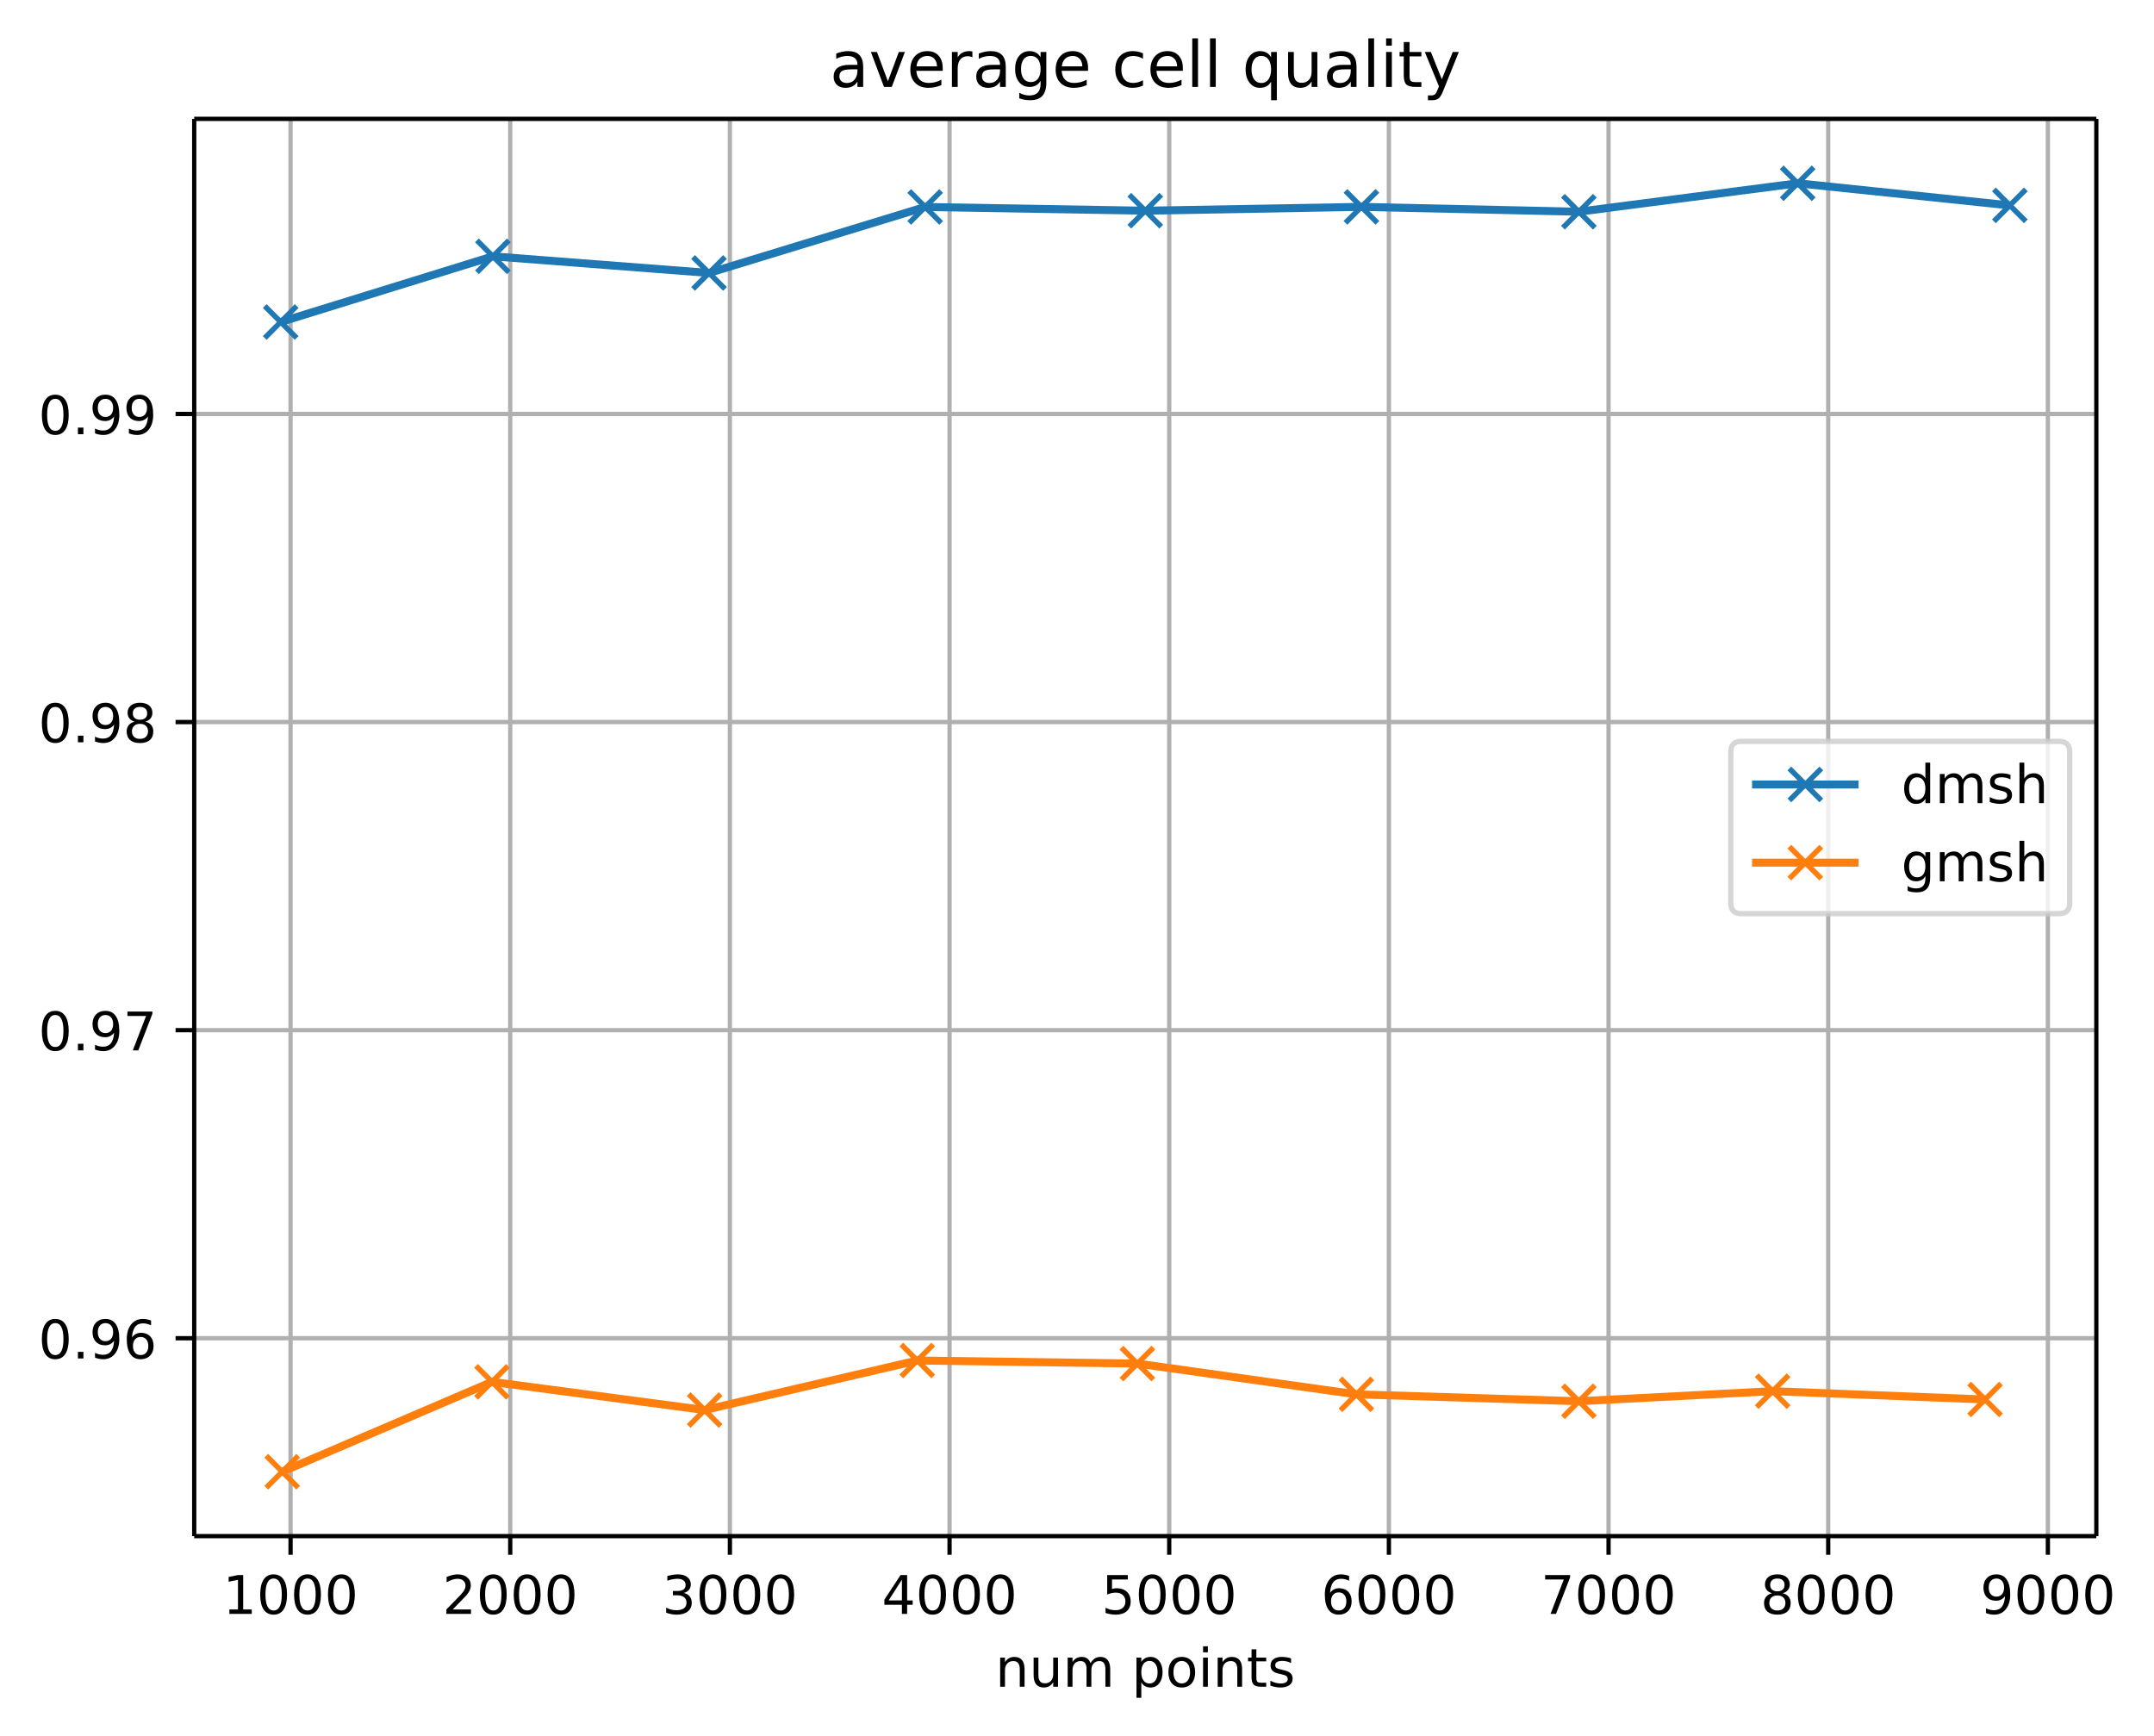 <svg height="434.649" viewBox="0 0 404.413 325.986" width="539.217" xmlns="http://www.w3.org/2000/svg" xmlns:xlink="http://www.w3.org/1999/xlink"><defs><style>*{stroke-linecap:butt;stroke-linejoin:round}</style></defs><g id="figure_1"><path d="M0 325.986h404.413V0H0z" fill="none" id="patch_1"/><g id="axes_1"><path d="M36.466 288.43h357.12V22.318H36.466z" fill="none" id="patch_2"/><g id="matplotlib.axis_1"><g id="xtick_1"><path clip-path="url(#pa9f75656ec)" d="M54.554 288.43V22.318" fill="none" stroke="#b0b0b0" stroke-linecap="square" stroke-width=".8" id="line2d_1"/><g id="line2d_2"><defs><path d="M0 0v3.5" id="m8206b930e4" stroke="#000" stroke-width=".8"/></defs><use x="54.554" xlink:href="#m8206b930e4" y="288.43" stroke="#000" stroke-width=".8"/></g><g id="text_1"><defs><path d="M12.406 8.297h16.11v55.625l-17.532-3.516v8.985l17.438 3.515h9.86V8.296H54.39V0H12.406z" id="DejaVuSans-49"/><path d="M31.781 66.406q-7.61 0-11.453-7.5Q16.5 51.422 16.5 36.375q0-14.984 3.828-22.484 3.844-7.5 11.453-7.5 7.672 0 11.5 7.5 3.844 7.5 3.844 22.484 0 15.047-3.844 22.531-3.828 7.5-11.5 7.5zm0 7.813q12.266 0 18.735-9.703 6.468-9.688 6.468-28.141 0-18.406-6.468-28.11-6.47-9.687-18.735-9.687-12.25 0-18.718 9.688-6.47 9.703-6.47 28.109 0 18.453 6.47 28.14Q19.53 74.22 31.78 74.22z" id="DejaVuSans-48"/></defs><g transform="matrix(.1 0 0 -.1 41.83 303.029)"><use xlink:href="#DejaVuSans-49"/><use x="63.623" xlink:href="#DejaVuSans-48"/><use x="127.246" xlink:href="#DejaVuSans-48"/><use x="190.869" xlink:href="#DejaVuSans-48"/></g></g></g><g id="xtick_2"><path clip-path="url(#pa9f75656ec)" d="M95.796 288.43V22.318" fill="none" stroke="#b0b0b0" stroke-linecap="square" stroke-width=".8" id="line2d_3"/><use x="95.796" xlink:href="#m8206b930e4" y="288.43" stroke="#000" stroke-width=".8" id="line2d_4"/><g id="text_2"><defs><path d="M19.188 8.297h34.421V0H7.33v8.297q5.609 5.812 15.296 15.594 9.703 9.797 12.188 12.64 4.734 5.313 6.609 9 1.89 3.688 1.89 7.25 0 5.813-4.078 9.469-4.078 3.672-10.625 3.672-4.64 0-9.797-1.61-5.14-1.609-11-4.89v9.969Q13.767 71.78 18.938 73q5.188 1.219 9.485 1.219 11.328 0 18.062-5.672 6.735-5.656 6.735-15.125 0-4.5-1.688-8.531-1.672-4.016-6.125-9.485-1.218-1.422-7.765-8.187-6.532-6.766-18.453-18.922z" id="DejaVuSans-50"/></defs><g transform="matrix(.1 0 0 -.1 83.07 303.029)"><use xlink:href="#DejaVuSans-50"/><use x="63.623" xlink:href="#DejaVuSans-48"/><use x="127.246" xlink:href="#DejaVuSans-48"/><use x="190.869" xlink:href="#DejaVuSans-48"/></g></g></g><g id="xtick_3"><path clip-path="url(#pa9f75656ec)" d="M137.038 288.43V22.318" fill="none" stroke="#b0b0b0" stroke-linecap="square" stroke-width=".8" id="line2d_5"/><use x="137.038" xlink:href="#m8206b930e4" y="288.43" stroke="#000" stroke-width=".8" id="line2d_6"/><g id="text_3"><defs><path d="M40.578 39.313Q47.656 37.797 51.625 33q3.984-4.781 3.984-11.813 0-10.78-7.422-16.703-7.421-5.906-21.093-5.906-4.578 0-9.438.906-4.86.907-10.031 2.72v9.515q4.094-2.39 8.969-3.61 4.89-1.218 10.218-1.218 9.266 0 14.125 3.656 4.86 3.656 4.86 10.64 0 6.454-4.516 10.079-4.515 3.64-12.562 3.64h-8.5v8.11h8.89q7.266 0 11.125 2.906 3.86 2.906 3.86 8.375 0 5.61-3.985 8.61-3.968 3.015-11.39 3.015-4.063 0-8.703-.89-4.641-.876-10.203-2.72v8.782q5.624 1.562 10.53 2.344 4.907.78 9.25.78 11.235 0 17.766-5.109 6.547-5.093 6.547-13.78 0-6.063-3.468-10.235-3.47-4.172-9.86-5.782z" id="DejaVuSans-51"/></defs><g transform="matrix(.1 0 0 -.1 124.313 303.029)"><use xlink:href="#DejaVuSans-51"/><use x="63.623" xlink:href="#DejaVuSans-48"/><use x="127.246" xlink:href="#DejaVuSans-48"/><use x="190.869" xlink:href="#DejaVuSans-48"/></g></g></g><g id="xtick_4"><path clip-path="url(#pa9f75656ec)" d="M178.28 288.43V22.318" fill="none" stroke="#b0b0b0" stroke-linecap="square" stroke-width=".8" id="line2d_7"/><use x="178.279" xlink:href="#m8206b930e4" y="288.43" stroke="#000" stroke-width=".8" id="line2d_8"/><g id="text_4"><defs><path d="M37.797 64.313L12.89 25.39h24.906zm-2.594 8.593H47.61V25.391h10.407v-8.203H47.609V0h-9.812v17.188H4.89v9.515z" id="DejaVuSans-52"/></defs><g transform="matrix(.1 0 0 -.1 165.554 303.029)"><use xlink:href="#DejaVuSans-52"/><use x="63.623" xlink:href="#DejaVuSans-48"/><use x="127.246" xlink:href="#DejaVuSans-48"/><use x="190.869" xlink:href="#DejaVuSans-48"/></g></g></g><g id="xtick_5"><path clip-path="url(#pa9f75656ec)" d="M219.521 288.43V22.318" fill="none" stroke="#b0b0b0" stroke-linecap="square" stroke-width=".8" id="line2d_9"/><use x="219.521" xlink:href="#m8206b930e4" y="288.43" stroke="#000" stroke-width=".8" id="line2d_10"/><g id="text_5"><defs><path d="M10.797 72.906h38.719v-8.312H19.828v-17.86q2.14.735 4.281 1.094 2.157.36 4.313.36 12.203 0 19.328-6.688 7.14-6.688 7.14-18.11 0-11.765-7.328-18.296-7.328-6.516-20.656-6.516-4.593 0-9.36.781-4.75.782-9.827 2.344v9.922q4.39-2.39 9.078-3.563 4.687-1.171 9.906-1.171 8.453 0 13.375 4.437 4.938 4.438 4.938 12.063 0 7.609-4.938 12.047-4.922 4.453-13.375 4.453-3.953 0-7.89-.875-3.922-.875-8.016-2.735z" id="DejaVuSans-53"/></defs><g transform="matrix(.1 0 0 -.1 206.796 303.029)"><use xlink:href="#DejaVuSans-53"/><use x="63.623" xlink:href="#DejaVuSans-48"/><use x="127.246" xlink:href="#DejaVuSans-48"/><use x="190.869" xlink:href="#DejaVuSans-48"/></g></g></g><g id="xtick_6"><path clip-path="url(#pa9f75656ec)" d="M260.763 288.43V22.318" fill="none" stroke="#b0b0b0" stroke-linecap="square" stroke-width=".8" id="line2d_11"/><use x="260.763" xlink:href="#m8206b930e4" y="288.43" stroke="#000" stroke-width=".8" id="line2d_12"/><g id="text_6"><defs><path d="M33.016 40.375q-6.641 0-10.532-4.547-3.875-4.531-3.875-12.437 0-7.86 3.875-12.438 3.891-4.562 10.532-4.562 6.64 0 10.515 4.562 3.875 4.578 3.875 12.438 0 7.906-3.875 12.437-3.875 4.547-10.515 4.547zm19.578 30.922v-8.984q-3.719 1.75-7.5 2.671-3.782.938-7.5.938-9.766 0-14.922-6.594-5.14-6.594-5.875-19.922 2.875 4.25 7.219 6.516 4.359 2.266 9.578 2.266 10.984 0 17.36-6.672 6.374-6.657 6.374-18.125 0-11.235-6.64-18.032-6.641-6.78-17.672-6.78-12.657 0-19.344 9.687-6.688 9.703-6.688 28.109 0 17.281 8.204 27.563 8.203 10.28 22.015 10.28 3.719 0 7.5-.734t7.89-2.187z" id="DejaVuSans-54"/></defs><g transform="matrix(.1 0 0 -.1 248.038 303.029)"><use xlink:href="#DejaVuSans-54"/><use x="63.623" xlink:href="#DejaVuSans-48"/><use x="127.246" xlink:href="#DejaVuSans-48"/><use x="190.869" xlink:href="#DejaVuSans-48"/></g></g></g><g id="xtick_7"><path clip-path="url(#pa9f75656ec)" d="M302.004 288.43V22.318" fill="none" stroke="#b0b0b0" stroke-linecap="square" stroke-width=".8" id="line2d_13"/><use x="302.004" xlink:href="#m8206b930e4" y="288.43" stroke="#000" stroke-width=".8" id="line2d_14"/><g id="text_7"><defs><path d="M8.203 72.906h46.875v-4.203L28.61 0H18.312L43.22 64.594H8.203z" id="DejaVuSans-55"/></defs><g transform="matrix(.1 0 0 -.1 289.28 303.029)"><use xlink:href="#DejaVuSans-55"/><use x="63.623" xlink:href="#DejaVuSans-48"/><use x="127.246" xlink:href="#DejaVuSans-48"/><use x="190.869" xlink:href="#DejaVuSans-48"/></g></g></g><g id="xtick_8"><path clip-path="url(#pa9f75656ec)" d="M343.246 288.43V22.318" fill="none" stroke="#b0b0b0" stroke-linecap="square" stroke-width=".8" id="line2d_15"/><use x="343.246" xlink:href="#m8206b930e4" y="288.43" stroke="#000" stroke-width=".8" id="line2d_16"/><g id="text_8"><defs><path d="M31.781 34.625q-7.031 0-11.062-3.766-4.016-3.765-4.016-10.343 0-6.594 4.016-10.36Q24.75 6.391 31.78 6.391q7.032 0 11.078 3.78 4.063 3.798 4.063 10.345 0 6.578-4.031 10.343-4.016 3.766-11.11 3.766zm-9.86 4.188q-6.343 1.562-9.89 5.906Q8.5 49.079 8.5 55.329q0 8.733 6.219 13.812 6.234 5.078 17.062 5.078 10.89 0 17.094-5.078 6.203-5.079 6.203-13.813 0-6.25-3.547-10.61-3.531-4.343-9.828-5.906 7.125-1.656 11.094-6.5 3.984-4.828 3.984-11.796 0-10.61-6.468-16.282-6.47-5.656-18.532-5.656-12.047 0-18.531 5.656-6.469 5.672-6.469 16.282 0 6.968 4 11.797 4.016 4.843 11.14 6.5zM18.314 54.39q0-5.657 3.53-8.828 3.548-3.172 9.938-3.172 6.36 0 9.938 3.172 3.593 3.171 3.593 8.828 0 5.672-3.593 8.843-3.578 3.172-9.938 3.172-6.39 0-9.937-3.172-3.532-3.172-3.532-8.843z" id="DejaVuSans-56"/></defs><g transform="matrix(.1 0 0 -.1 330.521 303.029)"><use xlink:href="#DejaVuSans-56"/><use x="63.623" xlink:href="#DejaVuSans-48"/><use x="127.246" xlink:href="#DejaVuSans-48"/><use x="190.869" xlink:href="#DejaVuSans-48"/></g></g></g><g id="xtick_9"><path clip-path="url(#pa9f75656ec)" d="M384.488 288.43V22.318" fill="none" stroke="#b0b0b0" stroke-linecap="square" stroke-width=".8" id="line2d_17"/><use x="384.488" xlink:href="#m8206b930e4" y="288.43" stroke="#000" stroke-width=".8" id="line2d_18"/><g id="text_9"><defs><path d="M10.984 1.516V10.5q3.72-1.766 7.516-2.688 3.813-.921 7.484-.921 9.766 0 14.907 6.562 5.156 6.563 5.89 19.953-2.828-4.203-7.187-6.453-4.344-2.25-9.61-2.25-10.937 0-17.312 6.61-6.375 6.625-6.375 18.109 0 11.219 6.64 18 6.641 6.797 17.672 6.797 12.657 0 19.313-9.703 6.672-9.688 6.672-28.141 0-17.234-8.188-27.516Q40.234-1.42 26.422-1.42q-3.719 0-7.531.734-3.797.734-7.907 2.203zM30.61 32.422q6.641 0 10.516 4.531 3.89 4.547 3.89 12.469 0 7.86-3.89 12.422-3.875 4.562-10.516 4.562-6.64 0-10.515-4.562-3.875-4.563-3.875-12.422 0-7.922 3.875-12.469 3.875-4.531 10.515-4.531z" id="DejaVuSans-57"/></defs><g transform="matrix(.1 0 0 -.1 371.763 303.029)"><use xlink:href="#DejaVuSans-57"/><use x="63.623" xlink:href="#DejaVuSans-48"/><use x="127.246" xlink:href="#DejaVuSans-48"/><use x="190.869" xlink:href="#DejaVuSans-48"/></g></g></g><g id="text_10"><defs><path d="M54.89 33.016V0h-8.984v32.719q0 7.765-3.031 11.61-3.031 3.858-9.078 3.858-7.281 0-11.484-4.64-4.204-4.625-4.204-12.64V0H9.08v54.688h9.03v-8.5q3.235 4.937 7.594 7.374Q30.078 56 35.797 56q9.422 0 14.25-5.828 4.844-5.828 4.844-17.156z" id="DejaVuSans-110"/><path d="M8.5 21.578v33.11h8.984V21.922q0-7.766 3.016-11.656 3.031-3.875 9.094-3.875 7.265 0 11.484 4.64 4.234 4.64 4.234 12.656v31h8.985V0h-8.984v8.406Q42.047 3.422 37.718 1q-4.313-2.422-10.032-2.422-9.421 0-14.312 5.86Q8.5 10.296 8.5 21.578zM31.11 56z" id="DejaVuSans-117"/><path d="M52 44.188q3.375 6.062 8.063 8.937Q64.75 56 71.093 56q8.548 0 13.188-5.984 4.64-5.97 4.64-17V0h-9.03v32.719q0 7.86-2.797 11.656-2.781 3.813-8.485 3.813-6.984 0-11.046-4.641-4.047-4.625-4.047-12.64V0h-9.032v32.719q0 7.906-2.78 11.687-2.782 3.782-8.595 3.782-6.89 0-10.953-4.657-4.047-4.656-4.047-12.625V0H9.08v54.688h9.03v-8.5q3.078 5.03 7.375 7.421Q29.781 56 35.687 56q5.97 0 10.141-3.031Q50 49.953 52 44.187z" id="DejaVuSans-109"/><path d="M18.11 8.203v-29H9.077v75.484h9.031v-8.296q2.844 4.875 7.157 7.234Q29.594 56 35.594 56q9.968 0 16.187-7.906 6.235-7.907 6.235-20.797T51.78 6.484q-6.218-7.906-16.187-7.906-6 0-10.328 2.375-4.313 2.375-7.157 7.25zm30.578 19.094q0 9.906-4.079 15.547-4.078 5.64-11.203 5.64-7.14 0-11.218-5.64-4.079-5.64-4.079-15.547 0-9.906 4.078-15.547 4.079-5.64 11.22-5.64 7.124 0 11.202 5.64t4.078 15.547z" id="DejaVuSans-112"/><path d="M30.61 48.39q-7.22 0-11.422-5.64-4.204-5.64-4.204-15.453 0-9.813 4.172-15.453 4.188-5.64 11.453-5.64 7.188 0 11.375 5.655 4.203 5.672 4.203 15.438 0 9.719-4.203 15.406-4.187 5.688-11.375 5.688zm0 7.61q11.718 0 18.406-7.625 6.703-7.61 6.703-21.078 0-13.422-6.703-21.078-6.688-7.64-18.407-7.64-11.765 0-18.437 7.64-6.656 7.656-6.656 21.078 0 13.469 6.656 21.078Q18.844 56 30.609 56z" id="DejaVuSans-111"/><path d="M9.422 54.688h8.984V0H9.422zm0 21.296h8.984v-11.39H9.422z" id="DejaVuSans-105"/><path d="M18.313 70.219V54.688h18.5v-6.985h-18.5V18.016q0-6.688 1.828-8.594 1.828-1.906 7.453-1.906h9.218V0h-9.218q-10.407 0-14.36 3.875-3.953 3.89-3.953 14.14v29.688H2.687v6.984h6.594V70.22z" id="DejaVuSans-116"/><path d="M44.281 53.078v-8.5q-3.797 1.953-7.906 2.922-4.094.984-8.5.984-6.688 0-10.031-2.047-3.344-2.046-3.344-6.156 0-3.125 2.39-4.906 2.391-1.781 9.626-3.39l3.078-.688q9.562-2.047 13.593-5.781 4.032-3.735 4.032-10.422 0-7.625-6.032-12.078-6.03-4.438-16.578-4.438-4.39 0-9.156.86Q10.688.296 5.422 2v9.281q4.984-2.594 9.812-3.89 4.829-1.282 9.579-1.282 6.343 0 9.75 2.172 3.421 2.172 3.421 6.125 0 3.656-2.468 5.61-2.453 1.953-10.813 3.765l-3.125.735q-8.344 1.75-12.062 5.39-3.704 3.64-3.704 9.985 0 7.718 5.47 11.906Q16.75 56 26.811 56q4.97 0 9.36-.734 4.406-.72 8.11-2.188z" id="DejaVuSans-115"/></defs><g transform="matrix(.1 0 0 -.1 186.873 316.707)"><use xlink:href="#DejaVuSans-110"/><use x="63.379" xlink:href="#DejaVuSans-117"/><use x="126.758" xlink:href="#DejaVuSans-109"/><use x="224.17" xlink:href="#DejaVuSans-32"/><use x="255.957" xlink:href="#DejaVuSans-112"/><use x="319.434" xlink:href="#DejaVuSans-111"/><use x="380.615" xlink:href="#DejaVuSans-105"/><use x="408.398" xlink:href="#DejaVuSans-110"/><use x="471.777" xlink:href="#DejaVuSans-116"/><use x="510.986" xlink:href="#DejaVuSans-115"/></g></g></g><g id="matplotlib.axis_2"><g id="ytick_1"><path clip-path="url(#pa9f75656ec)" d="M36.466 251.27h357.12" fill="none" stroke="#b0b0b0" stroke-linecap="square" stroke-width=".8" id="line2d_19"/><g id="line2d_20"><defs><path d="M0 0h-3.5" id="mbe7cdafc4f" stroke="#000" stroke-width=".8"/></defs><use x="36.466" xlink:href="#mbe7cdafc4f" y="251.27" stroke="#000" stroke-width=".8"/></g><g id="text_11"><defs><path d="M10.688 12.406H21V0H10.687z" id="DejaVuSans-46"/></defs><g transform="matrix(.1 0 0 -.1 7.2 255.07)"><use xlink:href="#DejaVuSans-48"/><use x="63.623" xlink:href="#DejaVuSans-46"/><use x="95.41" xlink:href="#DejaVuSans-57"/><use x="159.033" xlink:href="#DejaVuSans-54"/></g></g></g><g id="ytick_2"><path clip-path="url(#pa9f75656ec)" d="M36.466 193.423h357.12" fill="none" stroke="#b0b0b0" stroke-linecap="square" stroke-width=".8" id="line2d_21"/><use x="36.466" xlink:href="#mbe7cdafc4f" y="193.423" stroke="#000" stroke-width=".8" id="line2d_22"/><g transform="matrix(.1 0 0 -.1 7.2 197.222)" id="text_12"><use xlink:href="#DejaVuSans-48"/><use x="63.623" xlink:href="#DejaVuSans-46"/><use x="95.41" xlink:href="#DejaVuSans-57"/><use x="159.033" xlink:href="#DejaVuSans-55"/></g></g><g id="ytick_3"><path clip-path="url(#pa9f75656ec)" d="M36.466 135.575h357.12" fill="none" stroke="#b0b0b0" stroke-linecap="square" stroke-width=".8" id="line2d_23"/><use x="36.466" xlink:href="#mbe7cdafc4f" y="135.575" stroke="#000" stroke-width=".8" id="line2d_24"/><g transform="matrix(.1 0 0 -.1 7.2 139.374)" id="text_13"><use xlink:href="#DejaVuSans-48"/><use x="63.623" xlink:href="#DejaVuSans-46"/><use x="95.41" xlink:href="#DejaVuSans-57"/><use x="159.033" xlink:href="#DejaVuSans-56"/></g></g><g id="ytick_4"><path clip-path="url(#pa9f75656ec)" d="M36.466 77.728h357.12" fill="none" stroke="#b0b0b0" stroke-linecap="square" stroke-width=".8" id="line2d_25"/><use x="36.466" xlink:href="#mbe7cdafc4f" y="77.728" stroke="#000" stroke-width=".8" id="line2d_26"/><g transform="matrix(.1 0 0 -.1 7.2 81.527)" id="text_14"><use xlink:href="#DejaVuSans-48"/><use x="63.623" xlink:href="#DejaVuSans-46"/><use x="95.41" xlink:href="#DejaVuSans-57"/><use x="159.033" xlink:href="#DejaVuSans-57"/></g></g></g><g id="line2d_27"><path clip-path="url(#pa9f75656ec)" d="M52.698 60.458l39.84-12.327 40.582 3.119 40.58-12.391 41.325.704 40.581-.721 40.83.91 41.076-5.338 39.84 4.147" fill="none" stroke="#1f77b4" stroke-linecap="square" stroke-width="1.5"/><defs><path d="M-3 3l6-6m-6 0l6 6" id="ma8a0dbfa91" stroke="#1f77b4"/></defs><g clip-path="url(#pa9f75656ec)" fill="#1f77b4" stroke="#1f77b4"><use x="52.698" xlink:href="#ma8a0dbfa91" y="60.458"/><use x="92.538" xlink:href="#ma8a0dbfa91" y="48.131"/><use x="133.12" xlink:href="#ma8a0dbfa91" y="51.25"/><use x="173.701" xlink:href="#ma8a0dbfa91" y="38.859"/><use x="215.026" xlink:href="#ma8a0dbfa91" y="39.563"/><use x="255.607" xlink:href="#ma8a0dbfa91" y="38.842"/><use x="296.437" xlink:href="#ma8a0dbfa91" y="39.752"/><use x="337.513" xlink:href="#ma8a0dbfa91" y="34.414"/><use x="377.353" xlink:href="#ma8a0dbfa91" y="38.561"/></g></g><g id="line2d_28"><path clip-path="url(#pa9f75656ec)" d="M52.987 276.334l39.386-16.874 39.922 5.292 39.922-9.3 41.324.577 41.118 5.776 41.778 1.298 36.375-1.894 39.88 1.56" fill="none" stroke="#ff7f0e" stroke-linecap="square" stroke-width="1.5"/><defs><path d="M-3 3l6-6m-6 0l6 6" id="m9d1f80923f" stroke="#ff7f0e"/></defs><g clip-path="url(#pa9f75656ec)" fill="#ff7f0e" stroke="#ff7f0e"><use x="52.987" xlink:href="#m9d1f80923f" y="276.334"/><use x="92.373" xlink:href="#m9d1f80923f" y="259.46"/><use x="132.295" xlink:href="#m9d1f80923f" y="264.752"/><use x="172.217" xlink:href="#m9d1f80923f" y="255.452"/><use x="213.541" xlink:href="#m9d1f80923f" y="256.029"/><use x="254.659" xlink:href="#m9d1f80923f" y="261.805"/><use x="296.437" xlink:href="#m9d1f80923f" y="263.103"/><use x="332.812" xlink:href="#m9d1f80923f" y="261.209"/><use x="372.693" xlink:href="#m9d1f80923f" y="262.769"/></g></g><path d="M36.466 288.43V22.318" fill="none" stroke="#000" stroke-linecap="square" stroke-width=".8" id="patch_3"/><path d="M393.586 288.43V22.318" fill="none" stroke="#000" stroke-linecap="square" stroke-width=".8" id="patch_4"/><path d="M36.466 288.43h357.12" fill="none" stroke="#000" stroke-linecap="square" stroke-width=".8" id="patch_5"/><path d="M36.466 22.318h357.12" fill="none" stroke="#000" stroke-linecap="square" stroke-width=".8" id="patch_6"/><g id="text_15"><defs><path d="M34.281 27.484q-10.89 0-15.093-2.484-4.204-2.484-4.204-8.5 0-4.781 3.157-7.594 3.156-2.797 8.562-2.797 7.485 0 12 5.297 4.516 5.297 4.516 14.078v2zm17.922 3.72V0H43.22v8.297Q40.14 3.328 35.547.953q-4.594-2.375-11.234-2.375-8.391 0-13.36 4.719Q6 8.016 6 15.922q0 9.219 6.172 13.906 6.187 4.688 18.437 4.688h12.61v.89q0 6.203-4.078 9.594-4.078 3.39-11.453 3.39-4.688 0-9.141-1.124-4.438-1.125-8.531-3.375v8.312q4.921 1.906 9.562 2.844 4.64.953 9.031.953 11.875 0 17.735-6.156 5.86-6.14 5.86-18.64z" id="DejaVuSans-97"/><path d="M2.984 54.688H12.5L29.594 8.797l17.093 45.89h9.516L35.687 0H23.485z" id="DejaVuSans-118"/><path d="M56.203 29.594v-4.39H14.891q.593-9.282 5.593-14.142 5-4.859 13.938-4.859 5.172 0 10.031 1.266 4.86 1.265 9.656 3.812v-8.5Q49.266.734 44.187-.344 39.11-1.422 33.892-1.422q-13.094 0-20.735 7.61-7.64 7.625-7.64 20.625 0 13.421 7.25 21.296Q20.016 56 32.328 56q11.031 0 17.453-7.11 6.422-7.093 6.422-19.296zm-8.984 2.64q-.094 7.36-4.125 11.75-4.032 4.407-10.672 4.407-7.516 0-12.031-4.25-4.516-4.25-5.203-11.97z" id="DejaVuSans-101"/><path d="M41.11 46.297q-1.516.875-3.297 1.281Q36.03 48 33.89 48q-7.625 0-11.703-4.953-4.079-4.953-4.079-14.234V0H9.08v54.688h9.03v-8.5q2.844 4.984 7.375 7.39Q30.031 56 36.531 56q.922 0 2.047-.125 1.125-.11 2.484-.36z" id="DejaVuSans-114"/><path d="M45.406 27.984q0 9.766-4.031 15.125-4.016 5.375-11.297 5.375-7.219 0-11.25-5.375-4.031-5.359-4.031-15.125 0-9.718 4.031-15.093t11.25-5.375q7.281 0 11.297 5.375 4.031 5.375 4.031 15.093zm8.985-21.203q0-13.953-6.203-20.765Q42-20.797 29.203-20.797q-4.734 0-8.937.703-4.203.703-8.157 2.172v8.735q3.954-2.141 7.813-3.157 3.86-1.031 7.86-1.031 8.843 0 13.234 4.61 4.39 4.609 4.39 13.937v4.453q-2.781-4.844-7.125-7.234Q33.938 0 27.875 0 17.828 0 11.672 7.656q-6.156 7.672-6.156 20.328 0 12.688 6.156 20.344Q17.828 56 27.875 56q6.063 0 10.406-2.39 4.344-2.391 7.125-7.22v8.297h8.985z" id="DejaVuSans-103"/><path d="M48.781 52.594v-8.407q-3.812 2.11-7.64 3.157-3.828 1.047-7.735 1.047-8.75 0-13.593-5.547-4.829-5.532-4.829-15.547 0-10.016 4.829-15.563 4.843-5.53 13.593-5.53 3.907 0 7.735 1.046 3.828 1.047 7.64 3.156V2.094Q45.016.344 40.984-.531q-4.015-.89-8.562-.89-12.36 0-19.64 7.765-7.266 7.765-7.266 20.953 0 13.375 7.343 21.031Q20.22 56 33.016 56q4.14 0 8.093-.86 3.953-.843 7.672-2.546z" id="DejaVuSans-99"/><path d="M9.422 75.984h8.984V0H9.422z" id="DejaVuSans-108"/><path d="M14.797 27.297q0-9.906 4.078-15.547 4.078-5.64 11.203-5.64 7.125 0 11.219 5.64 4.11 5.64 4.11 15.547 0 9.906-4.11 15.547-4.094 5.64-11.219 5.64-7.125 0-11.203-5.64-4.078-5.64-4.078-15.547zm30.61-19.094q-2.83-4.875-7.157-7.25-4.313-2.375-10.375-2.375-9.906 0-16.14 7.906-6.22 7.922-6.22 20.813 0 12.89 6.22 20.797Q17.968 56 27.874 56q6.063 0 10.375-2.375 4.328-2.36 7.156-7.234v8.297h8.985v-75.485h-8.985z" id="DejaVuSans-113"/><path d="M32.172-5.078q-3.797-9.766-7.422-12.735-3.61-2.984-9.656-2.984H7.906v7.516h5.282q3.703 0 5.75 1.765Q21-9.766 23.483-3.219l1.61 4.094-22.11 53.813H12.5l17.094-42.766 17.093 42.766h9.516z" id="DejaVuSans-121"/></defs><g transform="matrix(.12 0 0 -.12 155.797 16.318)"><use xlink:href="#DejaVuSans-97"/><use x="61.279" xlink:href="#DejaVuSans-118"/><use x="120.459" xlink:href="#DejaVuSans-101"/><use x="181.982" xlink:href="#DejaVuSans-114"/><use x="223.096" xlink:href="#DejaVuSans-97"/><use x="284.375" xlink:href="#DejaVuSans-103"/><use x="347.852" xlink:href="#DejaVuSans-101"/><use x="409.375" xlink:href="#DejaVuSans-32"/><use x="441.162" xlink:href="#DejaVuSans-99"/><use x="496.143" xlink:href="#DejaVuSans-101"/><use x="557.666" xlink:href="#DejaVuSans-108"/><use x="585.449" xlink:href="#DejaVuSans-108"/><use x="613.232" xlink:href="#DejaVuSans-32"/><use x="645.02" xlink:href="#DejaVuSans-113"/><use x="708.496" xlink:href="#DejaVuSans-117"/><use x="771.875" xlink:href="#DejaVuSans-97"/><use x="833.154" xlink:href="#DejaVuSans-108"/><use x="860.938" xlink:href="#DejaVuSans-105"/><use x="888.721" xlink:href="#DejaVuSans-116"/><use x="927.93" xlink:href="#DejaVuSans-121"/></g></g><g id="legend_1"><path d="M326.95 171.552h59.636q2 0 2-2v-28.356q0-2-2-2H326.95q-2 0-2 2v28.356q0 2 2 2z" fill="#fff" opacity=".8" stroke="#ccc" id="patch_7"/><path d="M328.95 147.294h20" fill="none" stroke="#1f77b4" stroke-linecap="square" stroke-width="1.5" id="line2d_29"/><use x="338.95" xlink:href="#ma8a0dbfa91" y="147.294" fill="#1f77b4" stroke="#1f77b4" id="line2d_30"/><g id="text_16"><defs><path d="M45.406 46.39v29.594h8.985V0h-8.985v8.203Q42.578 3.328 38.25.953q-4.313-2.375-10.375-2.375-9.906 0-16.14 7.906-6.22 7.922-6.22 20.813 0 12.89 6.22 20.797Q17.968 56 27.874 56q6.063 0 10.375-2.375 4.328-2.36 7.156-7.234zm-30.61-19.093q0-9.906 4.079-15.547 4.078-5.64 11.203-5.64 7.125 0 11.219 5.64 4.11 5.64 4.11 15.547 0 9.906-4.11 15.547-4.094 5.64-11.219 5.64-7.125 0-11.203-5.64-4.078-5.64-4.078-15.547z" id="DejaVuSans-100"/><path d="M54.89 33.016V0h-8.984v32.719q0 7.765-3.031 11.61-3.031 3.858-9.078 3.858-7.281 0-11.484-4.64-4.204-4.625-4.204-12.64V0H9.08v75.984h9.03V46.188q3.235 4.937 7.594 7.374Q30.078 56 35.797 56q9.422 0 14.25-5.828 4.844-5.828 4.844-17.156z" id="DejaVuSans-104"/></defs><g transform="matrix(.1 0 0 -.1 356.95 150.794)"><use xlink:href="#DejaVuSans-100"/><use x="63.477" xlink:href="#DejaVuSans-109"/><use x="160.889" xlink:href="#DejaVuSans-115"/><use x="212.988" xlink:href="#DejaVuSans-104"/></g></g><path d="M328.95 161.973h20" fill="none" stroke="#ff7f0e" stroke-linecap="square" stroke-width="1.5" id="line2d_31"/><use x="338.95" xlink:href="#m9d1f80923f" y="161.973" fill="#ff7f0e" stroke="#ff7f0e" id="line2d_32"/><g transform="matrix(.1 0 0 -.1 356.95 165.473)" id="text_17"><use xlink:href="#DejaVuSans-103"/><use x="63.477" xlink:href="#DejaVuSans-109"/><use x="160.889" xlink:href="#DejaVuSans-115"/><use x="212.988" xlink:href="#DejaVuSans-104"/></g></g></g></g><defs><clipPath id="pa9f75656ec"><path d="M36.466 22.318h357.12V288.43H36.466z"/></clipPath></defs></svg>